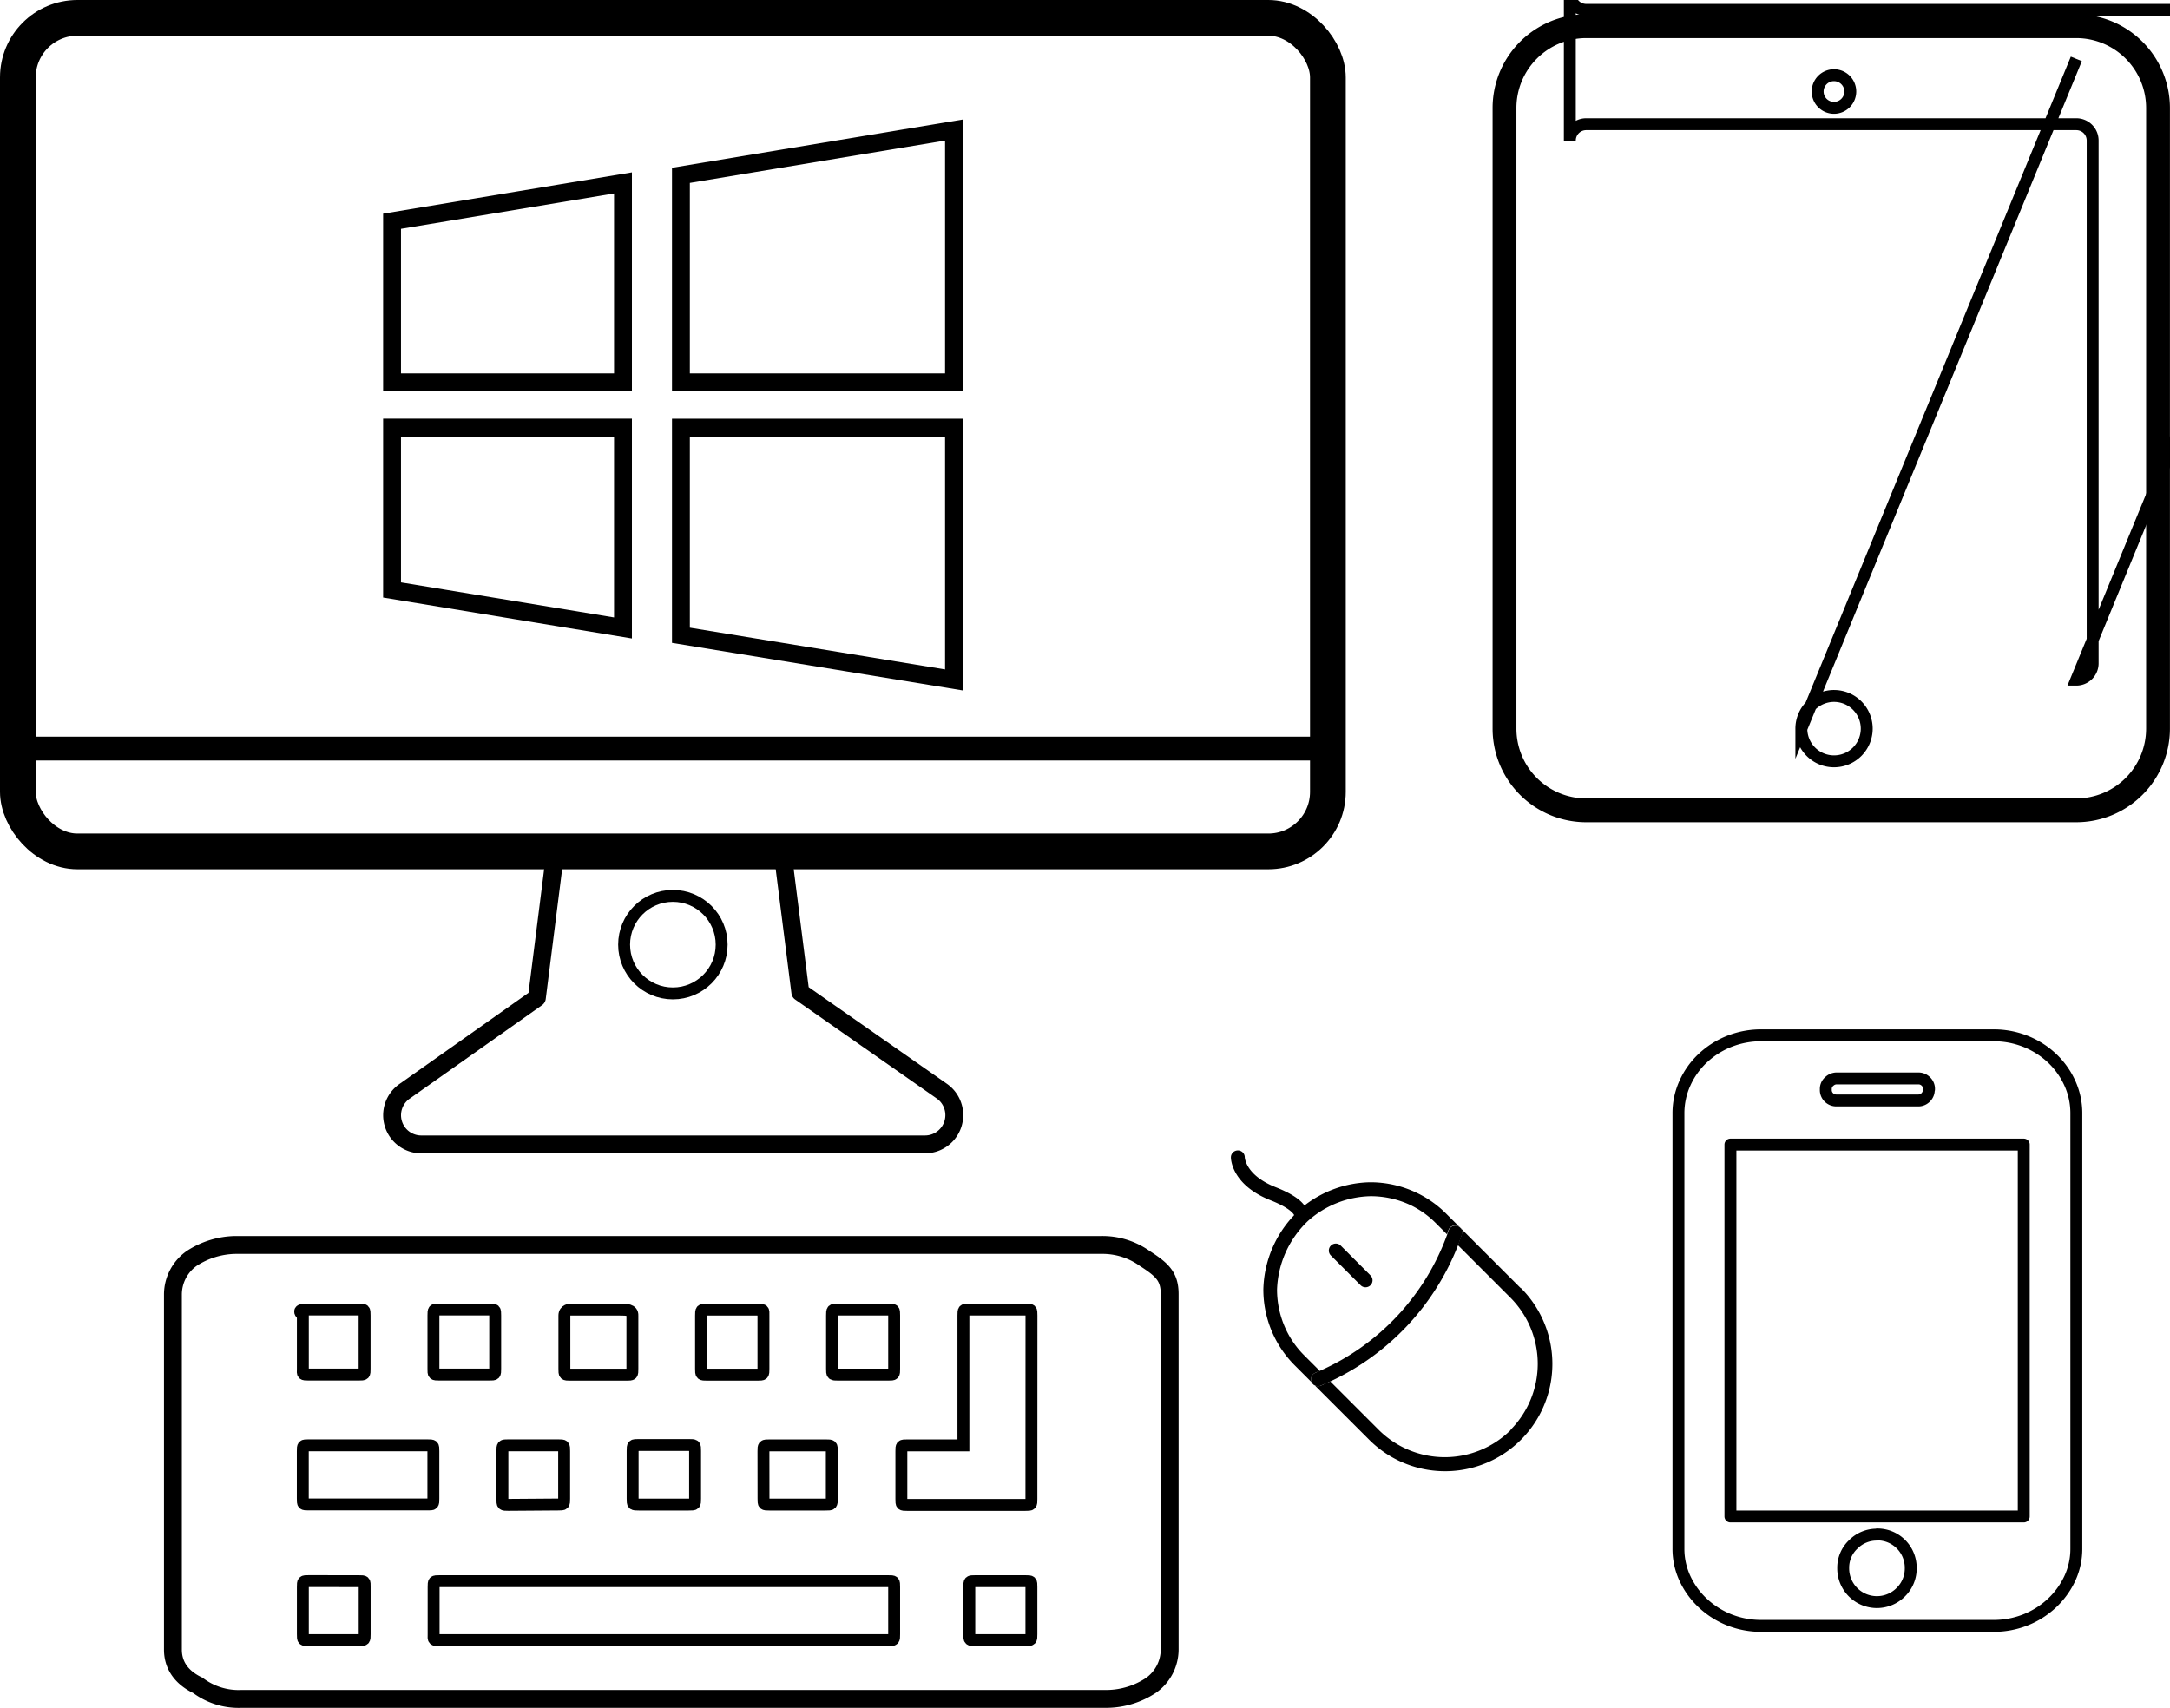 <svg id="图层_1" data-name="图层 1" xmlns="http://www.w3.org/2000/svg" viewBox="0 0 364.42 286.93"><defs><style>.cls-1,.cls-2,.cls-3,.cls-4,.cls-5,.cls-6,.cls-7{fill:none;stroke:#000;}.cls-1,.cls-2,.cls-3,.cls-4{stroke-linecap:round;stroke-linejoin:round;}.cls-1{stroke-width:6px;}.cls-2,.cls-6{stroke-width:4px;}.cls-3,.cls-5{stroke-width:3px;}.cls-4,.cls-7{stroke-width:2px;}.cls-5,.cls-6,.cls-7{stroke-miterlimit:10;}</style></defs><rect class="cls-1" x="3" y="3" width="220" height="140" rx="10"/><line class="cls-2" x1="3" y1="125.73" x2="223" y2="125.73"/><path class="cls-3" d="M220.12,291.74H135.59a4.9,4.9,0,0,1-2.82-8.91L155,267.13l3.11-24.6h38.13l3,23.65L223,282.79A4.92,4.92,0,0,1,220.12,291.74Z" transform="translate(-64.84 -99.53)"/><circle class="cls-4" cx="113" cy="158.66" r="8.19"/><path class="cls-5" d="M179.19,206.23l45.86,7.5V171.36H179.19v34.87Zm0-77.25v34.77h45.86V121.37Zm-48.51,34.77h38.78v-33.5l-38.78,6.44Zm0,34.87L169.46,205V171.35H130.68Zm0,0" transform="translate(-64.84 -99.53)"/><path class="cls-6" d="M331.22,103.93a13.74,13.74,0,0,0-13.72,13.72V221.91a13.72,13.72,0,0,0,13.72,13.72h82.31a13.73,13.73,0,0,0,13.72-13.72V117.65a13.74,13.74,0,0,0-13.72-13.72Z" transform="translate(-64.84 -99.53)"/><path class="cls-7" d="M413.53,109.42,367.35,221.91a5.49,5.49,0,1,1,5.48,5.49,5.48,5.48,0,0,1-5.48-5.49Zm46.18-8.23H331.22a2.75,2.75,0,0,1-2.75-2.75V123.14a2.75,2.75,0,0,1,2.75-2.75h82.31a2.74,2.74,0,0,1,2.74,2.75v87.8a2.74,2.74,0,0,1-2.74,2.74ZM370.09,114.9a2.74,2.74,0,1,1,2.74,2.74,2.74,2.74,0,0,1-2.74-2.74Zm0,0" transform="translate(-64.84 -99.53)"/><path class="cls-4" d="M413.53,359.57a11.81,11.81,0,0,1-1.09,5.07,13.56,13.56,0,0,1-3,4.14,14.13,14.13,0,0,1-4.47,2.83,14.51,14.51,0,0,1-5.5,1H360.78a14.56,14.56,0,0,1-5.51-1,14.13,14.13,0,0,1-4.47-2.83,13.36,13.36,0,0,1-3-4.14,11.81,11.81,0,0,1-1.09-5.07v-73a12.2,12.2,0,0,1,1.09-5.12,13.16,13.16,0,0,1,3-4.2,14.13,14.13,0,0,1,4.47-2.83,14.56,14.56,0,0,1,5.51-1h38.69a14.51,14.51,0,0,1,5.5,1,14.13,14.13,0,0,1,4.47,2.83,13.34,13.34,0,0,1,3,4.2,12.2,12.2,0,0,1,1.09,5.12Zm-8.83-67.8H355.44v62.46H404.7Zm-24.63,65.51a5.54,5.54,0,0,0-4,1.64,5.37,5.37,0,0,0-1.69,4,5.66,5.66,0,0,0,9.7,4,5.56,5.56,0,0,0,1.64-4,5.6,5.6,0,0,0-5.67-5.67Zm8.72-74.77a1.71,1.71,0,0,0-.55-1.36,1.73,1.73,0,0,0-1.2-.49H373.2a1.82,1.82,0,0,0-1.14.49,1.65,1.65,0,0,0-.6,1.36,1.73,1.73,0,0,0,.54,1.36,1.77,1.77,0,0,0,1.2.49H387a1.73,1.73,0,0,0,1.2-.49,1.71,1.71,0,0,0,.55-1.36Zm0,0" transform="translate(-64.84 -99.53)"/><path class="cls-5" d="M249.77,308.63a12.23,12.23,0,0,1,7.32,2.27c2.89,1.87,4.18,3,4.18,6v59.7a7.41,7.41,0,0,1-3.14,6,13.69,13.69,0,0,1-7.32,2.27H105.39a11.41,11.41,0,0,1-7.32-2.27c-3.14-1.51-4.19-3.77-4.19-6v-59.7a7.44,7.44,0,0,1,3.14-6,13.82,13.82,0,0,1,7.32-2.27Z" transform="translate(-64.84 -99.53)"/><path class="cls-7" d="M116.69,330.4h8.38c1,0,1,0,1-1v-8.93c0-1,0-1-1-1H116.7c-1,0-2.1,0-1,1v8.93C115.65,330.4,115.65,330.4,116.69,330.4Z" transform="translate(-64.84 -99.53)"/><path class="cls-7" d="M116.7,365.09c-1,0-1,0-1,1V374c0,1,0,1,1,1h8.38c1,0,1,0,1-1V366.1c0-1,.06-1-1-1Z" transform="translate(-64.84 -99.53)"/><path class="cls-7" d="M137.62,351.22v-7.94c0-1,0-1-1.05-1H116.69c-1,0-1,0-1,1h0v7.93c0,1,0,1,1,1h19.88C137.62,352.22,137.62,352.22,137.62,351.22Z" transform="translate(-64.84 -99.53)"/><path class="cls-7" d="M238.06,320.48c0-1,0-1-1-1h-9.43c-1,0-1,0-1,1v21.81h-9.42c-1,0-1,0-1,1v8c0,1,0,1,1,1H237c1.05,0,1.05,0,1.05-1Z" transform="translate(-64.84 -99.53)"/><path class="cls-7" d="M237,365.1h-8.38c-1,0-1,0-1,1V374c0,1,0,1,1,1H237c1.05,0,1.05,0,1.05-1V366.1c0-1,0-1-1-1Z" transform="translate(-64.84 -99.53)"/><path class="cls-7" d="M138.66,375H214c1,0,1,0,1-1V366.1c0-1,0-1-1-1H138.66c-1,0-1,0-1,1V374C137.62,375,137.62,375,138.66,375Z" transform="translate(-64.84 -99.53)"/><path class="cls-7" d="M138.66,330.4H147c1,0,1,0,1-1v-8.93c0-1,0-1-1-1h-8.37c-1,0-1,0-1,1v8.93C137.62,330.4,137.62,330.4,138.66,330.4Z" transform="translate(-64.84 -99.53)"/><path class="cls-7" d="M215,320.48c0-1,0-1-1-1h-8.36c-1.07,0-1.07,0-1.07,1v8.93c0,1,0,1,1.07,1H214c1,0,1,0,1-1Z" transform="translate(-64.84 -99.53)"/><path class="cls-7" d="M193.06,351.23h0c0,1,0,1,1,1h9.42c1.05,0,1.05,0,1.05-1v-7.94c0-1,0-1-1-1h-9.43c-1.05,0-1.05,0-1.05,1Z" transform="translate(-64.84 -99.53)"/><path class="cls-7" d="M158.53,352.22c1.05,0,1.05,0,1.05-1v-7.94c0-1,0-1-1-1h-8.37c-1,0-1,0-1,1v8c0,1,0,1,1,1Z" transform="translate(-64.84 -99.53)"/><path class="cls-7" d="M169,319.49h-8.38s-1,0-1,1v8.93c0,1,0,1,1,1h9.42c1,0,1,0,1-1v-8.93C171.09,319.49,170.05,319.49,169,319.49Z" transform="translate(-64.84 -99.53)"/><path class="cls-7" d="M192,319.49h-8.38c-1.05,0-1.05,0-1.05,1v8.93c0,1,0,1,1.05,1H192c1.05,0,1.05,0,1.05-1v-8.93C193.08,319.49,193.08,319.49,192,319.49Z" transform="translate(-64.84 -99.53)"/><path class="cls-7" d="M171.08,351.23c0,1,0,1,1.06,1h8.36c1.07,0,1.07,0,1.07-1v-8c0-1,0-1-1.07-1h-8.36c-1.06,0-1.06,0-1.06,1Z" transform="translate(-64.84 -99.53)"/><path d="M320.21,315.87l-12.52-12.51a17.78,17.78,0,0,0-5-3.52,18,18,0,0,0-7.67-1.74h-.12a18.52,18.52,0,0,0-11,3.9c-.79-1.1-2.4-2.12-4.9-3.1-4.8-1.92-5.1-4.72-5.12-5v0a1.15,1.15,0,0,0-1.16-1.15,1.17,1.17,0,0,0-1.17,1.17c0,.19.07,4.57,6.6,7.18,3.26,1.28,3.86,2.26,4,2.46a.28.28,0,0,0,0,.09A18.73,18.73,0,0,0,277,316.09a18,18,0,0,0,5.26,12.75l12.52,12.51a18,18,0,0,0,25.48-25.48Zm-1.66,23.83a15.72,15.72,0,0,1-22.16,0l-8.15-8.15-1.58.71a1.22,1.22,0,0,1-.46.09,1.17,1.17,0,0,1-.44-2.26l.71-.31-2.6-2.6a15.32,15.32,0,0,1-3.08-4.37,15.76,15.76,0,0,1-1.49-6.7,16.69,16.69,0,0,1,5.17-11.49A16.25,16.25,0,0,1,295,300.44a15.68,15.68,0,0,1,6.77,1.52A15.32,15.32,0,0,1,306,305l1.84,1.84c.09-.23.17-.45.24-.69a1.17,1.17,0,0,1,2.22.76c-.2.59-.42,1.16-.64,1.74l8.85,8.85a15.74,15.74,0,0,1,0,22.18Zm0,0" transform="translate(-64.84 -99.53)"/><path d="M290,308.74a1.17,1.17,0,1,0-1.66,1.66l5,5a1.17,1.17,0,0,0,.82.34,1.21,1.21,0,0,0,.83-.34,1.17,1.17,0,0,0,0-1.66Zm0,0" transform="translate(-64.84 -99.53)"/><path d="M309.7,308.68c.22-.58.44-1.16.64-1.75a1.16,1.16,0,0,0-.73-1.48,1.18,1.18,0,0,0-1.49.73c-.07.23-.16.46-.24.68a39.88,39.88,0,0,1-21.41,22.92l-.71.31a1.17,1.17,0,0,0,.44,2.26,1.22,1.22,0,0,0,.46-.09c.53-.22,1-.46,1.58-.71a42.19,42.19,0,0,0,21.46-22.87Zm0,0" transform="translate(-64.84 -99.53)"/></svg>